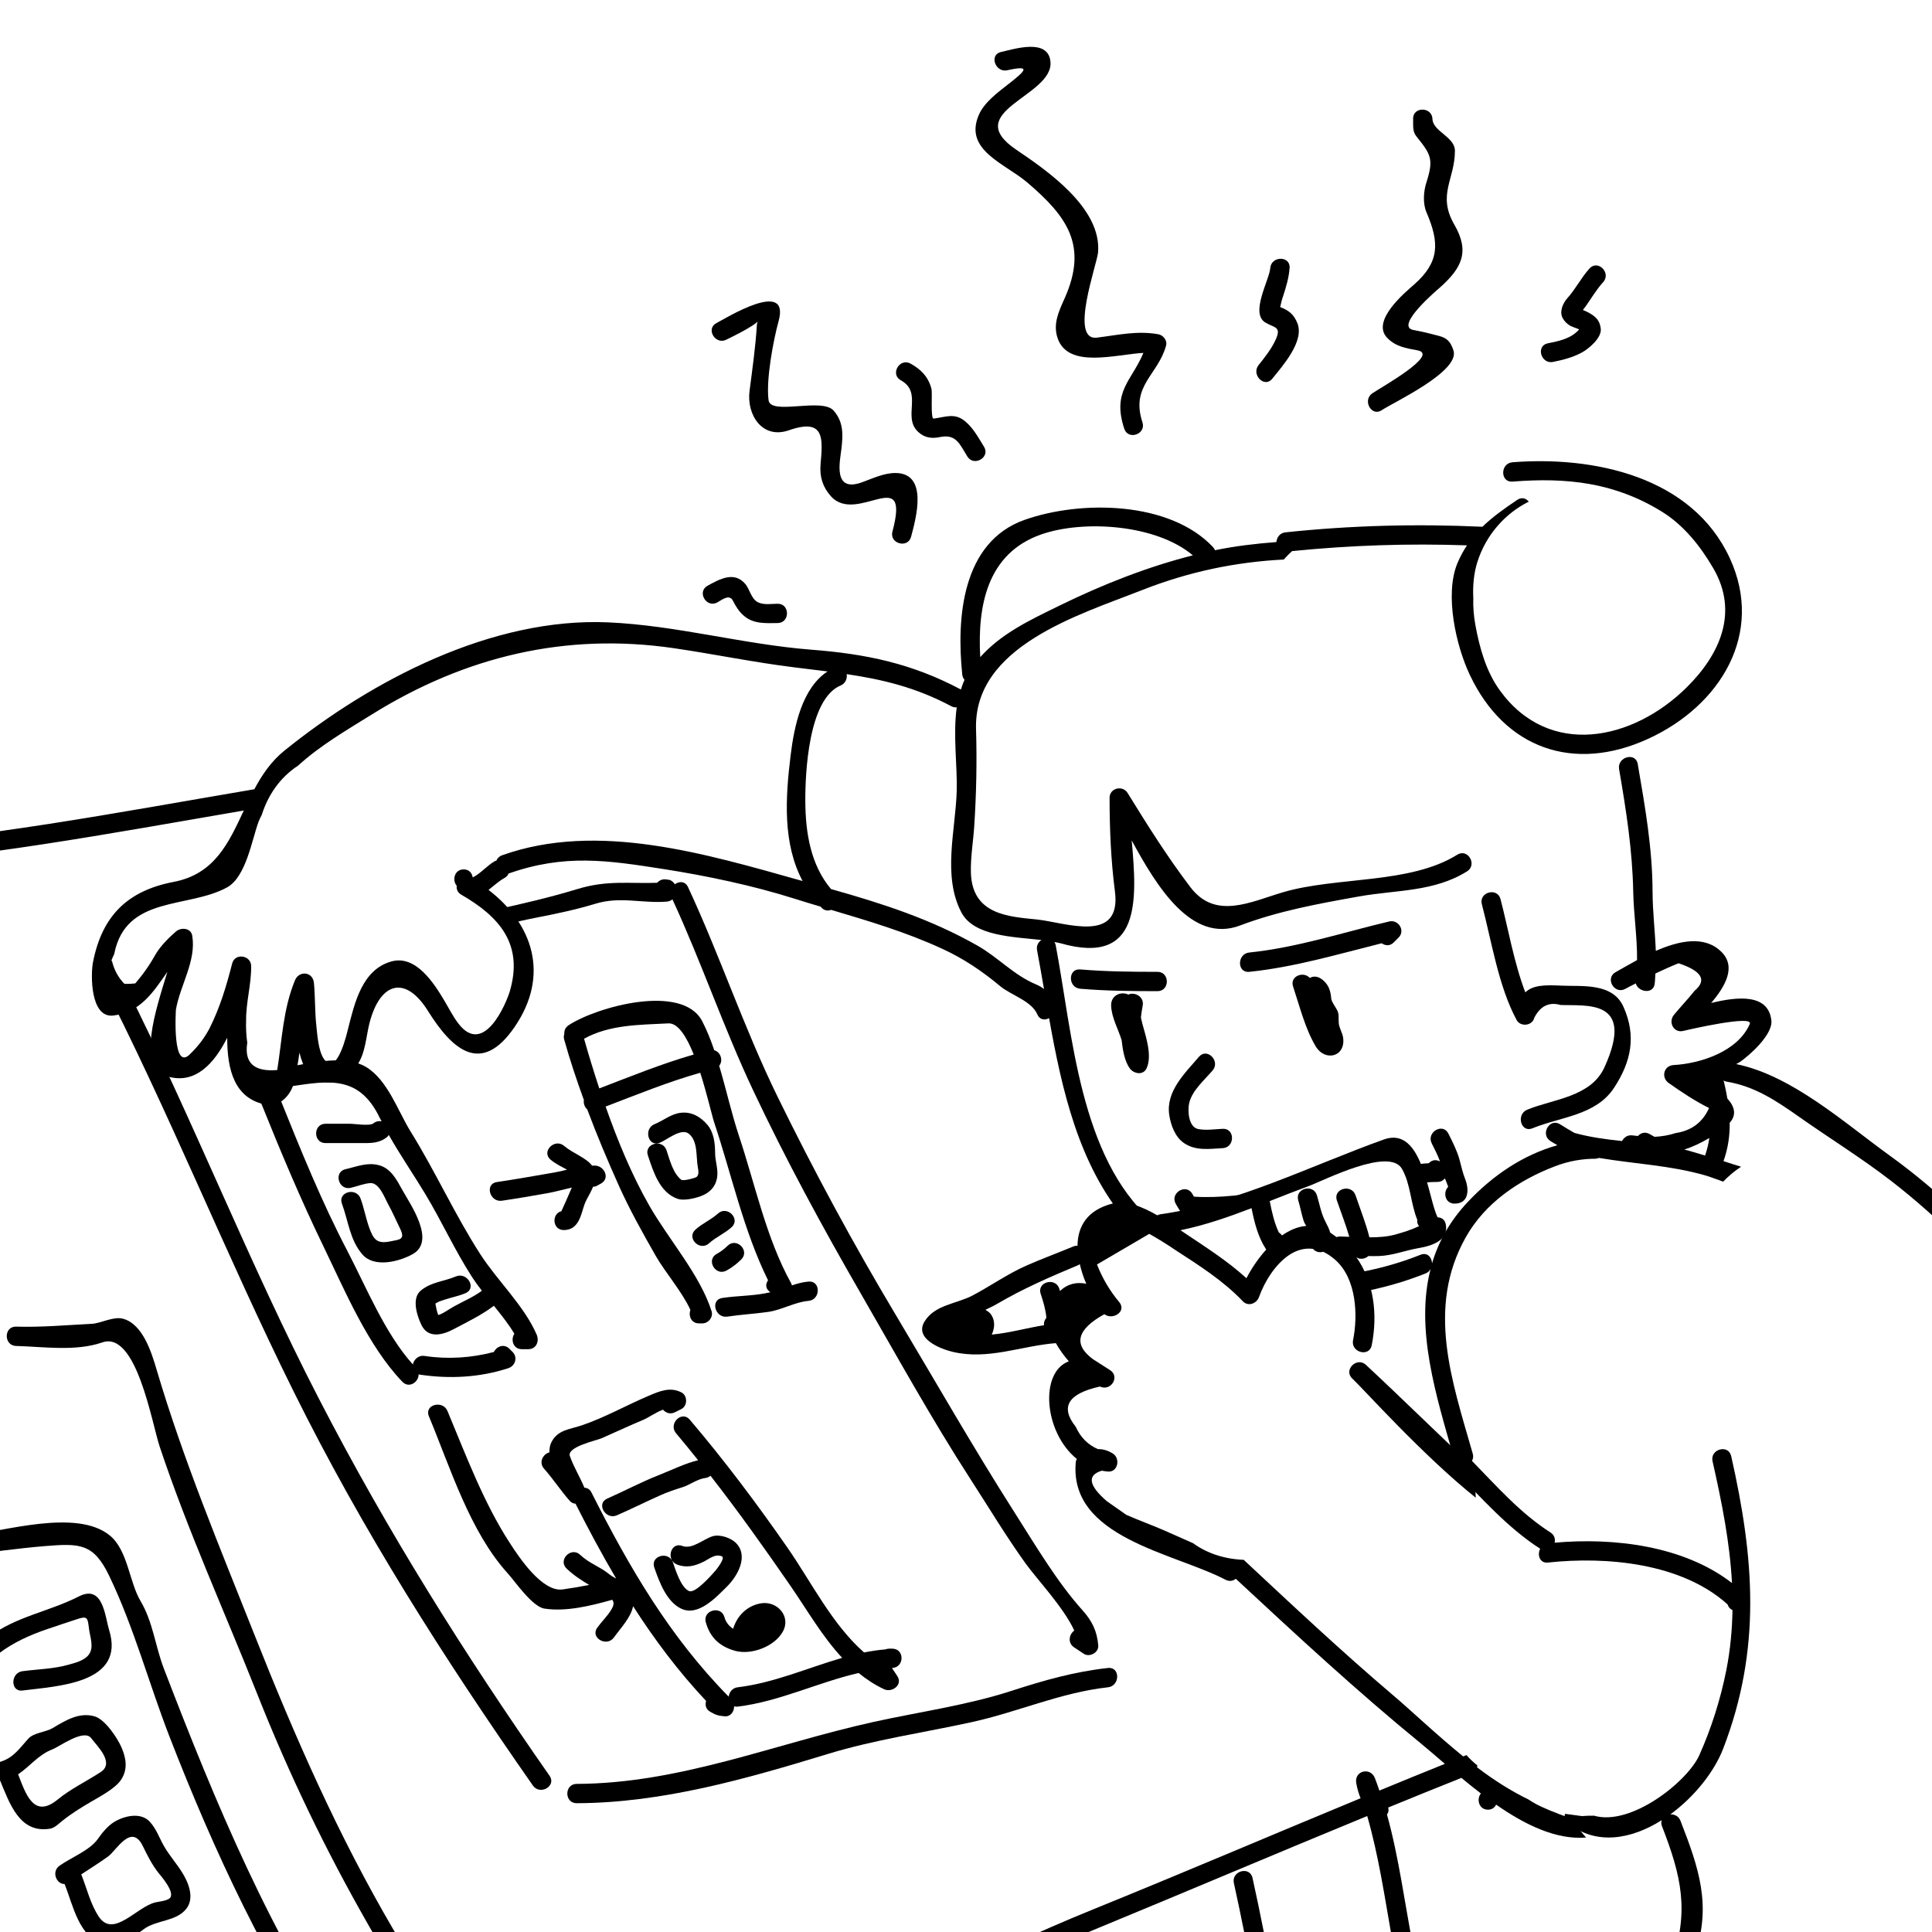<?xml version="1.0" encoding="utf-8"?>
<!-- Generator: Adobe Illustrator 16.0.0, SVG Export Plug-In . SVG Version: 6.00 Build 0)  -->
<!DOCTYPE svg PUBLIC "-//W3C//DTD SVG 1.1//EN" "http://www.w3.org/Graphics/SVG/1.1/DTD/svg11.dtd">
<svg version="1.1" xmlns="http://www.w3.org/2000/svg" xmlns:xlink="http://www.w3.org/1999/xlink" x="0px" y="0px" width="100px"
	 height="100px" viewBox="0 0 100 100" enable-background="new 0 0 100 100" xml:space="preserve">
<g id="Layer_2">
	<path d="M16.505,72.395c-3.623-7.017-6.49-14.393-10.042-21.445l0,0c-0.335-0.332-0.558-0.752-0.667-1.208
		c-0.361-0.257-0.968,0.184-0.713,0.678c3.653,7.078,6.587,14.492,10.126,21.625c3.583,7.219,7.766,13.778,12.374,20.375
		c0.366,0.524,1.233,0.025,0.863-0.504C24.017,85.573,20.055,79.271,16.505,72.395z"/>
	<path d="M56.021,83.337c-1.312-1.461-2.437-3.37-3.492-5.026c-2.154-3.38-4.133-6.851-6.188-10.291
		c-2.193-3.671-4.227-7.436-6.105-11.277c-1.729-3.536-2.966-7.265-4.624-10.828c-0.147-0.316-0.462-0.307-0.682-0.146
		c-0.067-0.113-0.192-0.214-0.304-0.23c-0.049-0.007-0.097-0.014-0.146-0.021c-0.2-0.029-0.357,0.054-0.467,0.175
		c-1.447,0.052-2.579-0.15-4.132,0.325c-1.392,0.425-2.847,0.764-4.304,1.082c0.21,0.228,0.383,0.488,0.509,0.768
		c0.555-0.134,1.111-0.261,1.67-0.37c1.021-0.199,2.063-0.416,3.057-0.72c1.297-0.396,2.415-0.009,3.701-0.111
		c0.122-0.01,0.214-0.056,0.292-0.116c1.497,3.242,2.644,6.632,4.168,9.867c1.694,3.595,3.594,7.091,5.579,10.532
		c1.858,3.222,3.676,6.514,5.695,9.636c0.938,1.45,1.826,2.93,2.833,4.333c0.594,0.827,1.973,2.276,2.525,3.48
		c-0.263,0.181-0.364,0.632-0.012,0.866c0.166,0.111,0.333,0.222,0.5,0.333c0.301,0.2,0.784-0.061,0.752-0.432
		C56.783,84.433,56.536,83.911,56.021,83.337z"/>
	<path d="M57.348,86.334c-1.743,0.193-3.303,0.637-4.973,1.178c-2.346,0.76-4.763,1.086-7.161,1.615
		c-5.145,1.137-10.012,3.188-15.366,3.207c-0.645,0.002-0.645,1.002,0,1c4.443-0.016,8.784-1.263,13-2.549
		c2.444-0.746,4.964-1.103,7.453-1.649c2.393-0.525,4.593-1.53,7.047-1.802C57.981,87.264,57.988,86.263,57.348,86.334z"/>
	<path d="M26.534,69.98c-0.056-0.056-0.111-0.111-0.167-0.167c-0.286-0.287-0.67-0.115-0.805,0.166
		c-1.165,0.308-2.389,0.386-3.583,0.205c-0.327-0.049-0.554,0.187-0.611,0.438c-1.449-1.611-2.411-4.001-3.397-5.89
		c-1.328-2.541-2.408-5.209-3.476-7.866c-0.237-0.591-1.205-0.333-0.964,0.266c0.996,2.478,2.026,4.935,3.191,7.339
		c1.116,2.304,2.319,5.19,4.104,7.049c0.351,0.366,0.854,0.008,0.841-0.389c0.018,0.005,0.028,0.015,0.047,0.018
		c1.543,0.232,3.111,0.154,4.599-0.333C26.667,70.7,26.81,70.257,26.534,69.98z"/>
	<path d="M27.779,69.082c-0.646-1.493-2.027-2.782-2.919-4.165c-1.316-2.039-2.324-4.285-3.609-6.352
		c-0.648-1.042-1.19-2.686-2.324-3.349c-1.023-0.6-2.632-0.252-3.921-0.004c-0.285,0.374-0.654,0.656-1.069,0.828
		c0.103,0.177,0.292,0.311,0.543,0.275c2.296-0.322,4.025-0.852,5.18,1.554c0.028,0.058,0.062,0.114,0.091,0.171
		c-0.139-0.026-0.289-0.004-0.424,0.105c-0.188,0.151-0.969,0.021-1.209,0.021h-1.271c-0.645,0-0.645,1,0,1h1.821
		c0.519,0,0.947,0.023,1.366-0.313c0.042-0.034,0.064-0.072,0.09-0.109c0.583,1.033,1.275,2.039,1.881,3.044
		c0.855,1.417,1.533,2.924,2.432,4.317c0.151,0.233,0.324,0.469,0.507,0.705c-0.441,0.324-0.967,0.547-1.443,0.809
		c-0.174,0.097-0.34,0.21-0.512,0.31c-0.095,0.058-0.196,0.103-0.301,0.14c-0.017-0.045-0.038-0.089-0.049-0.136
		c-0.047-0.149-0.074-0.306-0.102-0.46c0.015-0.012,0.017-0.003,0.038-0.024c0.128-0.083,0.282-0.126,0.425-0.174
		c0.366-0.122,0.743-0.191,1.099-0.343c0.592-0.252,0.082-1.113-0.505-0.863c-0.625,0.266-1.279,0.28-1.822,0.739
		c-0.479,0.405-0.183,1.31,0.043,1.775c0.35,0.719,1.106,0.514,1.678,0.209c0.684-0.364,1.444-0.729,2.071-1.205
		c0.384,0.475,0.766,0.956,1.06,1.448c-0.198,0.291-0.073,0.799,0.388,0.799h0.333C27.761,69.834,27.925,69.417,27.779,69.082z"/>
	<path d="M30.848,60.334c-0.068-0.008-0.135,0-0.203,0c-0.318-0.423-0.986-0.629-1.444-1.021c-0.487-0.417-1.198,0.287-0.707,0.707
		c0.255,0.219,0.563,0.36,0.854,0.522c-0.21,0.053-0.421,0.105-0.634,0.142c-1,0.17-1.997,0.353-3,0.5
		c-0.636,0.094-0.365,1.058,0.266,0.965c0.787-0.116,1.57-0.251,2.353-0.389c0.383-0.067,0.825-0.192,1.265-0.292
		c-0.186,0.43-0.422,0.98-0.54,1.223c-0.512,0.124-0.477,0.976,0.122,0.976c0.457,0,0.701-0.267,0.865-0.686
		c0.114-0.292,0.167-0.603,0.314-0.881c0.115-0.22,0.244-0.44,0.338-0.673c0.06-0.01,0.122-0.01,0.173-0.037
		c0.077-0.042,0.153-0.083,0.229-0.125C31.58,61.005,31.301,60.388,30.848,60.334z"/>
	<path d="M41.848,66.334c-0.3,0.026-0.582,0.105-0.86,0.198c-0.009-0.04-0.021-0.08-0.042-0.117c-1.288-2.321-1.861-5.114-2.7-7.631
		c-0.369-1.107-0.658-2.396-1.021-3.621c0.218-0.256,0.083-0.709-0.255-0.804c-0.182-0.534-0.386-1.045-0.627-1.507
		c-1.03-1.966-5.455-0.745-6.914,0.216c-0.176,0.116-0.232,0.287-0.22,0.452c-0.027,0.083-0.039,0.173-0.009,0.279
		c0.296,1.063,0.646,2.104,1.021,3.136c-0.025,0.186,0.041,0.375,0.173,0.485c0.499,1.327,1.047,2.636,1.632,3.937
		c0.57,1.269,1.235,2.456,1.924,3.662c0.461,0.807,1.371,1.864,1.786,2.783c-0.111,0.295,0.036,0.697,0.446,0.697h0.167
		c0.315,0,0.581-0.321,0.482-0.633c-0.596-1.879-2.228-3.721-3.217-5.452c-0.911-1.595-1.64-3.353-2.267-5.138
		c1.617-0.621,3.234-1.278,4.898-1.751c0.353,1.101,0.604,2.219,0.726,2.586c0.895,2.685,1.522,5.607,2.784,8.158
		c-0.127,0.174-0.148,0.405,0.073,0.583c0.018,0.015,0.034,0.021,0.051,0.033c-0.798,0.195-1.689,0.175-2.497,0.298
		c-0.636,0.098-0.365,1.061,0.266,0.965c0.701-0.107,1.408-0.143,2.109-0.243c0.719-0.104,1.379-0.51,2.091-0.572
		C42.485,67.277,42.49,66.277,41.848,66.334z M31.019,56.336c-0.283-0.861-0.549-1.723-0.788-2.572
		c1.331-0.735,2.868-0.715,4.364-0.794c0.502-0.026,0.945,0.696,1.312,1.612C34.245,55.061,32.634,55.717,31.019,56.336z"/>
	<path d="M46.181,85.334h-0.167c-0.069,0-0.126,0.017-0.181,0.037c-0.375,0.032-0.745,0.087-1.109,0.16
		c-1.66-1.46-2.734-3.653-3.961-5.418c-1.589-2.286-3.257-4.512-5.062-6.633c-0.418-0.492-1.122,0.219-0.707,0.707
		c0.39,0.458,0.765,0.927,1.141,1.395c-0.7,0.168-1.378,0.512-2.042,0.773c-0.908,0.356-1.772,0.82-2.665,1.213
		c-0.589,0.259-0.08,1.121,0.505,0.863c0.749-0.329,1.481-0.693,2.228-1.027c0.376-0.169,0.761-0.3,1.153-0.422
		c0.411-0.128,0.766-0.427,1.201-0.482c0.107-0.014,0.189-0.06,0.26-0.116c1.445,1.852,2.806,3.766,4.142,5.702
		c0.87,1.263,1.644,2.62,2.674,3.724c-1.792,0.519-3.522,1.295-5.409,1.524c-0.285,0.035-0.436,0.258-0.465,0.485
		c-3.058-3.109-5.138-6.677-7.104-10.571c-0.086-0.171-0.223-0.238-0.365-0.245c-0.228-0.558-0.55-1.064-0.751-1.636
		c-0.169-0.481,1.38-0.809,1.637-0.921c0.729-0.318,1.447-0.659,2.181-0.964c0.229-0.096,0.647-0.388,1.003-0.518
		c0.141,0.164,0.37,0.258,0.617,0.134c0.111-0.056,0.222-0.111,0.333-0.167c0.327-0.164,0.326-0.699,0-0.863
		c-0.587-0.296-1.129-0.062-1.7,0.181c-1.16,0.493-2.271,1.127-3.468,1.531c-0.621,0.209-1.23,0.224-1.558,0.867
		c-0.085,0.167-0.106,0.345-0.104,0.526c-0.323,0.08-0.573,0.514-0.277,0.847c0.475,0.533,0.858,1.134,1.333,1.667
		c0.083,0.093,0.188,0.137,0.296,0.145c0.674,1.334,1.367,2.625,2.104,3.874c-0.131-0.069-0.257-0.141-0.36-0.226
		c-0.469-0.388-1.045-0.563-1.5-1c-0.465-0.447-1.173,0.26-0.707,0.707c0.356,0.343,0.757,0.602,1.168,0.849
		c-0.448,0.089-0.896,0.164-1.365,0.231c-1.071,0.155-2.278-1.688-2.74-2.399c-1.357-2.087-2.274-4.55-3.228-6.834
		c-0.244-0.586-1.212-0.329-0.964,0.266c1.106,2.652,2.121,5.977,4.081,8.134c0.384,0.423,1.268,1.729,1.904,1.827
		c1.115,0.17,2.388-0.143,3.463-0.444c0.014-0.004,0.022-0.015,0.036-0.02c0.1,0.116,0.115,0.258-0.038,0.514
		c-0.201,0.337-0.5,0.618-0.729,0.938c-0.378,0.523,0.49,1.022,0.863,0.504c0.368-0.511,0.876-1.029,0.991-1.617
		c1.11,1.731,2.339,3.371,3.781,4.906c-0.063,0.197-0.021,0.423,0.21,0.558c0.292,0.171,0.42,0.208,0.752,0.235
		c0.307,0.025,0.49-0.247,0.486-0.515c0.054,0.014,0.112,0.023,0.181,0.015c2.165-0.264,4.169-1.261,6.263-1.741
		c0.398,0.319,0.827,0.61,1.318,0.839c0.416,0.194,0.988-0.229,0.684-0.684c-0.091-0.138-0.184-0.275-0.275-0.413
		c0.003,0,0.007-0.001,0.01-0.001C46.822,86.305,46.829,85.334,46.181,85.334z"/>
	<path d="M38.087,79.858c-0.263-0.263-0.841-0.457-1.206-0.341c-0.489,0.156-1.059,0.693-1.568,0.5
		c-0.604-0.229-0.863,0.738-0.266,0.965c0.496,0.188,0.922,0.075,1.382-0.154c0.289-0.144,0.598-0.424,0.94-0.269
		c0.186,0.085-0.293,0.687-0.334,0.733c-0.188,0.213-1.052,1.212-1.376,1.059c-0.422-0.199-0.689-1.081-0.83-1.484
		c-0.21-0.605-1.177-0.345-0.964,0.266c0.258,0.742,0.634,1.773,1.396,2.133c0.881,0.416,1.805-0.592,2.354-1.133
		C38.165,81.592,38.775,80.547,38.087,79.858z"/>
	<path d="M39.388,82.988c-0.731,0.124-1.239,0.653-1.442,1.318c-0.203-0.135-0.372-0.324-0.45-0.605
		c-0.172-0.62-1.137-0.356-0.964,0.266c0.222,0.797,0.72,1.256,1.511,1.478c0.843,0.235,2.051-0.219,2.477-0.994
		C40.959,83.652,40.215,82.849,39.388,82.988z"/>
	<path d="M20.822,61.588c-0.286-0.516-0.584-1.112-1.208-1.278c-0.609-0.161-1.141,0.073-1.732,0.208
		c-0.629,0.144-0.362,1.107,0.266,0.965c0.332-0.076,0.667-0.217,1.007-0.246c0.474-0.042,0.757,0.771,0.94,1.101
		c0.225,0.405,0.406,0.834,0.611,1.249c0.289,0.586-0.024,0.568-0.495,0.665c-0.699,0.142-0.879-0.083-1.112-0.742
		c-0.171-0.484-0.258-0.993-0.437-1.475c-0.222-0.6-1.189-0.34-0.964,0.266c0.333,0.896,0.411,1.889,1.065,2.635
		c0.614,0.699,1.901,0.367,2.596-0.021C22.578,64.234,21.242,62.344,20.822,61.588z"/>
	<path d="M37.014,59.68c-0.001-0.499-0.064-1.069-0.402-1.464c-0.352-0.41-0.802-0.677-1.353-0.621
		c-0.525,0.053-0.907,0.4-1.377,0.59c-0.59,0.238-0.333,1.206,0.266,0.965c0.389-0.157,1.118-0.791,1.514-0.462
		c0.468,0.39,0.357,1.167,0.458,1.729c0.028,0.155,0.077,0.405-0.076,0.508c-0.08,0.055-0.685,0.215-0.779,0.142
		c-0.429-0.333-0.603-1.04-0.767-1.531c-0.203-0.608-1.169-0.348-0.964,0.266c0.283,0.847,0.612,1.924,1.532,2.246
		c0.36,0.127,1.028-0.043,1.358-0.199c0.381-0.18,0.632-0.489,0.695-0.91C37.182,60.502,37.015,60.107,37.014,59.68z"/>
	<path d="M37.161,62.813c-0.354,0.322-0.809,0.508-1.167,0.833c-0.478,0.436,0.231,1.141,0.707,0.707
		c0.354-0.322,0.809-0.508,1.167-0.833C38.346,63.086,37.636,62.381,37.161,62.813z"/>
	<path d="M37.661,64.48c-0.175,0.173-0.349,0.304-0.565,0.422c-0.566,0.309-0.062,1.172,0.505,0.863
		c0.288-0.156,0.535-0.348,0.768-0.578C38.827,64.733,38.12,64.027,37.661,64.48z"/>
	<path d="M81.558,94.398c-0.054-0.092-0.091-0.184-0.133-0.276c-0.317-0.071-0.622-0.173-0.914-0.302
		c-0.176-0.062-0.345-0.132-0.508-0.208c-0.314-0.128-0.612-0.285-0.895-0.474c-0.904-0.438-1.8-1.011-2.657-1.662
		c0.01-0.031,0.013-0.064,0.017-0.097c-0.205-0.163-0.394-0.341-0.563-0.534c-0.008,0.003-0.015,0.003-0.023,0.006
		c-0.05,0.02-0.099,0.04-0.148,0.061c-1.395-1.133-2.653-2.339-3.619-3.158c-2.654-2.254-5.194-4.641-7.741-7.017
		c-1.056-0.044-1.93-0.36-2.62-0.86c-0.49-0.219-0.979-0.438-1.473-0.653c-0.613-0.269-1.397-0.554-1.982-0.815
		c-0.339-0.237-0.677-0.475-1.016-0.712c-0.943-0.819-1.022-1.343-0.252-1.574c0.104,0.02,0.209,0.036,0.318,0.045
		c0.519,0.042,0.651-0.688,0.252-0.932c-0.279-0.171-0.521-0.234-0.772-0.229c-0.516-0.221-0.9-0.605-1.149-1.158
		c-0.819-1.022-0.402-1.716,1.251-2.082c0.574,0.272,1.066-0.53,0.504-0.863c-0.285-0.183-0.571-0.364-0.856-0.547
		c-1.041-0.765-0.847-1.543,0.584-2.335c0.404,0.323,1.154-0.113,0.785-0.605c-0.496-0.589-0.886-1.244-1.168-1.967
		c0.902-0.528,1.805-1.057,2.707-1.586c0.453,0.256,0.896,0.529,1.325,0.821c1.242,0.808,2.489,1.591,3.518,2.67
		c0.276,0.29,0.714,0.118,0.836-0.221c0.289-0.804,0.847-1.701,1.562-2.176c0.001,0,0.002-0.001,0.003-0.002
		c0.372-0.246,0.788-0.372,1.23-0.314c0.126,0.155,0.336,0.207,0.526,0.15c0.208,0.097,0.42,0.236,0.636,0.428
		c1.09,0.971,1.171,2.859,0.911,4.148c-0.126,0.63,0.838,0.897,0.965,0.266c0.325-1.621,0.104-3.288-0.795-4.563
		c0.18,0.135,0.444,0.1,0.623-0.057c0.176,0,0.352,0.006,0.527,0c0.735-0.024,1.375-0.293,2.086-0.414
		c0.701-0.119,1.558-0.408,1.393-1.232c-0.05-0.248-0.229-0.354-0.42-0.357c-0.51-0.982-0.76-4.755-2.779-4.033
		c-3.706,1.324-7.682,3.33-11.583,3.875c-0.06,0.009-0.104,0.031-0.148,0.053c-0.762-0.438-1.609-0.79-2.309-0.613
		c-1.333,0.337-1.813,1.196-1.822,2.191c-0.067-0.007-0.14,0.002-0.221,0.035c-0.805,0.337-1.627,0.637-2.426,0.989
		c-0.982,0.434-1.842,1.05-2.79,1.549c-0.827,0.435-1.94,0.473-2.476,1.336c-0.566,0.912,0.865,1.442,1.459,1.581
		c1.837,0.432,3.533-0.312,5.332-0.453c0.186,0.328,0.415,0.649,0.672,0.941c-1.524,0.563-1.295,3.674,0.415,5.055
		c-0.018,0.051-0.048,0.092-0.054,0.151c-0.369,3.926,5.073,4.701,7.748,6.099c0.202,0.106,0.395,0.062,0.535-0.048
		c3.134,2.913,6.271,5.819,9.586,8.529c0.373,0.306,0.79,0.667,1.234,1.049c-1.132,0.454-2.261,0.919-3.389,1.383
		c-0.076-0.216-0.147-0.433-0.232-0.645c-0.238-0.595-1.083-0.377-0.965,0.266c0.054,0.294,0.127,0.541,0.224,0.776
		c-4.617,1.909-9.217,3.876-13.848,5.754c-2.926,1.187-5.799,2.553-8.649,3.911c-1.646,0.785-3.221,1.711-4.865,2.496
		c-1.514,0.722-3.002,1.863-4.679,2.114c-0.636,0.096-0.365,1.059,0.266,0.965c2.517-0.377,5.056-2.266,7.272-3.451
		c3.52-1.882,7.232-3.549,10.921-5.071c4.641-1.915,9.275-3.885,13.925-5.797c0.58,2.009,0.899,4.154,1.253,6.169
		c0.581,3.313,1.394,6.536,2.181,9.801c0.151,0.627,1.116,0.361,0.965-0.266c-0.719-2.976-1.423-5.914-2.015-8.92
		c-0.442-2.243-0.739-4.625-1.361-6.862c0.078-0.101,0.104-0.227,0.06-0.361c1.264-0.517,2.526-1.032,3.793-1.536
		c0.325,0.271,0.662,0.542,1.008,0.808c-0.235,0.283-0.114,0.838,0.366,0.838c0.214,0,0.35-0.113,0.422-0.261
		c1.49,1.039,3.105,1.83,4.656,1.703C81.891,94.884,81.705,94.649,81.558,94.398z M67.731,61.394
		c0.804-0.296,4.188-2.047,4.839-0.888c0.449,0.801,0.435,1.759,0.787,2.627c-0.004,0.053-0.007,0.106,0.008,0.167
		c0.018,0.072,0.054,0.114,0.084,0.165c-0.386,0.188-0.806,0.316-1.219,0.432c-0.431,0.119-0.888,0.147-1.349,0.147
		c-0.188-0.741-0.472-1.45-0.719-2.177c-0.207-0.607-1.173-0.347-0.965,0.266c0.215,0.631,0.459,1.247,0.644,1.884
		c-0.166-0.007-0.333-0.015-0.494-0.017c-0.063-0.001-0.116,0.016-0.168,0.032c-0.107-0.079-0.215-0.159-0.327-0.235
		c-0.052-0.181-0.139-0.357-0.24-0.549c-0.235-0.445-0.305-0.904-0.449-1.381c-0.188-0.615-1.152-0.353-0.965,0.266
		c0.105,0.347,0.165,0.705,0.277,1.05c0.026,0.083,0.077,0.176,0.134,0.272c-0.44,0.03-0.861,0.22-1.253,0.491
		c-0.044-0.062-0.099-0.116-0.167-0.16c-0.238-0.508-0.359-1.064-0.467-1.618C66.394,61.903,67.063,61.639,67.731,61.394z
		 M64.779,62.535c0.151,0.749,0.336,1.5,0.76,2.141c-0.416,0.464-0.77,0.993-1.024,1.484c-0.981-0.894-2.085-1.592-3.2-2.34
		c-0.064-0.043-0.141-0.096-0.213-0.145C62.354,63.422,63.573,62.997,64.779,62.535z M54.865,66.823
		c-0.013-0.041-0.021-0.081-0.035-0.122c-0.201-0.609-1.168-0.349-0.965,0.266c0.135,0.408,0.258,0.813,0.296,1.24
		c-0.087,0.109-0.145,0.24-0.122,0.386c-0.9,0.143-1.779,0.399-2.693,0.484c-0.003,0-0.009,0-0.012,0.001
		c0.146-0.316,0.181-0.679-0.006-0.991c-0.073-0.122-0.166-0.2-0.268-0.252c-0.016-0.016-0.033-0.028-0.051-0.042
		c0.196-0.096,0.394-0.183,0.59-0.298c1.368-0.805,2.749-1.4,4.214-2.013c0.03-0.013,0.05-0.034,0.076-0.051
		c0.081,0.341,0.19,0.684,0.336,1.016C55.736,66.348,55.27,66.438,54.865,66.823z"/>
	<path d="M70.701,70.646c-0.472-0.438-1.18,0.267-0.707,0.707c0.574,0.534,3.623,3.953,6.391,6.169
		c-0.035-0.491-0.037-0.978,0.026-1.446C74.491,74.284,72.624,72.436,70.701,70.646z"/>
	<path d="M64.83,97.201c-0.14-0.63-1.104-0.362-0.965,0.266c0.81,3.663,1.465,7.456,2,11.166c0.092,0.637,1.056,0.365,0.965-0.266
		C66.295,104.656,65.639,100.864,64.83,97.201z"/>
	<path d="M24.18,105.686c-1.348-1.889-2.622-3.768-3.795-5.77c-2.878-4.911-5.107-9.982-7.201-15.267
		c-1.816-4.582-3.686-9.047-5.084-13.776c-0.254-0.86-0.706-2.334-1.726-2.614C5.87,68.12,5.226,68.497,4.75,68.521
		c-1.333,0.067-2.566,0.183-3.917,0.146c-0.645-0.018-0.644,0.982,0,1c1.433,0.038,3.073,0.296,4.466-0.185
		c1.762-0.608,2.557,4.165,2.968,5.4c1.45,4.349,3.36,8.54,5.049,12.802c1.647,4.155,3.529,8.065,5.749,11.948
		c1.016,1.777,2.064,3.516,3.254,5.182c1.174,1.646,3.312,3.807,3.698,5.818c0.122,0.633,1.085,0.364,0.964-0.266
		C26.642,108.596,25.206,107.122,24.18,105.686z"/>
	<path d="M18.265,106.415c-4.218-6.117-7.128-13.133-9.783-20.048c-0.45-1.173-0.562-2.412-1.21-3.502
		c-0.58-0.974-0.656-2.622-1.584-3.386c-1.719-1.413-5.518-0.208-7.521,0.021c-0.633,0.072-0.64,1.073,0,1
		c1.39-0.158,2.772-0.362,4.167-0.475c1.791-0.145,2.507-0.148,3.318,1.54c1.284,2.67,2.054,5.575,3.127,8.338
		c2.284,5.881,5.042,11.823,8.624,17.016C17.765,107.446,18.632,106.947,18.265,106.415z"/>
	<path d="M5.648,84.367c-0.216-0.696-0.306-2.381-1.567-1.736c-1.553,0.792-3.247,1.029-4.667,2.104
		c-0.507,0.384-0.01,1.253,0.505,0.863c0.783-0.593,1.621-0.967,2.547-1.283c0.499-0.171,1-0.333,1.5-0.5
		c0.559-0.187,0.571-0.099,0.641,0.493c0.049,0.413,0.283,0.968-0.024,1.353c-0.239,0.299-0.693,0.407-1.039,0.505
		c-0.77,0.218-1.588,0.231-2.377,0.334c-0.63,0.082-0.638,1.083,0,1C2.94,87.271,6.514,87.154,5.648,84.367z"/>
	<path d="M6.292,90.453c-0.205-0.478-0.854-1.47-1.41-1.62c-0.809-0.217-1.493,0.221-2.176,0.623
		c-0.313,0.185-0.96,0.236-1.226,0.523c-0.45,0.486-0.769,0.999-1.446,1.205c-0.498,0.151-0.416,0.804-0.04,0.951
		c0.499,1.182,1.002,2.784,2.602,2.517c0.226-0.037,0.446-0.258,0.615-0.394c0.472-0.38,0.971-0.688,1.493-0.994
		C5.154,93,5.972,92.572,6.268,92.119C6.621,91.579,6.535,91.021,6.292,90.453z M5.214,91.72c-0.73,0.476-1.558,0.874-2.234,1.427
		c-1.226,1.002-1.642-0.271-2.042-1.309c0.613-0.409,1.046-1.014,1.778-1.293c0.359-0.137,1.638-1.091,2.012-0.569
		C4.994,90.345,5.959,91.234,5.214,91.72z"/>
	<path d="M9.411,96.891c-0.294-0.464-0.658-0.87-0.931-1.351c-0.244-0.429-0.378-0.854-0.71-1.229
		c-0.475-0.539-1.338-0.32-1.853-0.011c-0.34,0.205-0.628,0.563-0.853,0.884c-0.416,0.592-1.399,0.969-1.983,1.385
		c-0.437,0.312-0.153,0.965,0.261,0.946c0.464,1.162,0.731,2.74,2.058,3.152c0.721,0.224,1.501-0.404,2.019-0.798
		c0.667-0.506,1.693-0.395,2.225-1.072C10.089,98.228,9.745,97.416,9.411,96.891z M8.758,98.273
		c-0.173,0.119-0.503,0.147-0.708,0.193c-0.975,0.221-2.182,1.888-2.944,0.729c-0.43-0.654-0.61-1.45-0.9-2.177
		c0.463-0.303,0.93-0.599,1.38-0.92c0.441-0.314,1.213-1.764,1.809-0.541c0.237,0.486,0.46,0.937,0.795,1.367
		C8.288,97.05,9.145,98.005,8.758,98.273z"/>
	<path d="M75.229,18.134c-0.137-0.406-0.288-0.625-0.744-0.747c-0.442-0.118-0.878-0.224-1.328-0.307
		c-1.013-0.187,1.299-2.134,1.338-2.167c1.18-1.037,1.589-1.889,0.782-3.284c-0.9-1.558,0.031-2.334,0.029-3.828
		c-0.001-0.717-1.139-0.994-1.163-1.644c-0.024-0.643-1.024-0.646-1,0.001c0.012,0.324-0.045,0.632,0.162,0.892
		c0.758,0.944,0.916,1.18,0.524,2.398c-0.15,0.466-0.191,1.086,0.005,1.543c0.669,1.555,0.69,2.565-0.632,3.729
		c-0.513,0.449-2.252,1.899-1.396,2.773c0.438,0.449,0.969,0.531,1.563,0.641c1.166,0.215-1.878,1.912-2.337,2.224
		c-0.529,0.361-0.042,1.234,0.491,0.871C72.089,20.842,75.597,19.222,75.229,18.134z"/>
	<path d="M46.342,24.483c-0.6,0-1.189,0.289-1.741,0.486c-1.511,0.539-1.122-1.102-1.047-1.754c0.086-0.75,0.101-1.378-0.404-1.96
		c-0.604-0.696-3.266,0.266-3.37-0.542c-0.137-1.062,0.248-3.102,0.52-4.09c0.618-2.247-2.806-0.106-3.21,0.096
		c-0.577,0.288-0.07,1.151,0.505,0.863c0.472-0.236,0.935-0.458,1.376-0.747c0.134-0.087,0.206-0.151,0.246-0.193
		c-0.018,0.039-0.036,0.096-0.041,0.175c-0.07,1.152-0.234,2.287-0.381,3.429c-0.154,1.204,0.646,2.511,2.042,2.024
		c1.892-0.66,1.743,0.481,1.635,1.766c-0.054,0.639,0.11,1.169,0.527,1.641c1.351,1.527,4.145-1.73,3.193,1.84
		c-0.166,0.624,0.799,0.888,0.965,0.266C47.412,26.829,48.066,24.483,46.342,24.483z"/>
	<path d="M59.133,21.861c-0.626-1.9,0.812-2.451,1.224-3.979c0.071-0.263-0.152-0.536-0.404-0.581
		c-1.097-0.195-2.082,0.039-3.177,0.175c-1.447,0.178,0.009-3.806,0.06-4.413c0.189-2.293-2.635-4.231-4.232-5.312
		c-2.938-1.985,1.908-2.762,1.769-4.539c-0.099-1.252-1.859-0.677-2.561-0.52c-0.631,0.142-0.293,1.084,0.328,0.945
		c1.279-0.287,0.91,0.044,0.076,0.7c-0.543,0.424-1.257,0.946-1.542,1.588c-0.819,1.844,1.331,2.524,2.506,3.528
		c2.047,1.748,3.147,3.248,1.927,5.985c-0.296,0.664-0.621,1.325-0.363,2.071c0.551,1.586,2.976,0.838,4.438,0.757
		c-0.596,1.443-1.633,1.978-0.991,3.924C58.392,22.804,59.334,22.473,59.133,21.861z"/>
	<path d="M67.15,16.72c-0.183-0.448-0.438-0.653-0.888-0.825c0.04-0.194,0.087-0.386,0.154-0.573
		c0.158-0.494,0.292-0.93,0.333-1.448c0.051-0.643-0.949-0.638-1,0c-0.051,0.633-1.058,2.342-0.252,2.822
		c0.467,0.279,0.839,0.197,0.537,0.874c-0.216,0.481-0.563,0.916-0.889,1.325c-0.397,0.499,0.305,1.211,0.707,0.707
		C66.377,18.947,67.535,17.664,67.15,16.72z"/>
	<path d="M50.932,23.123c-0.295-0.473-0.545-0.959-0.982-1.321c-0.541-0.448-1.012-0.213-1.628-0.136
		c-0.16,0.02-0.062-1.339-0.106-1.521c-0.152-0.621-0.537-1.022-1.087-1.326c-0.565-0.312-1.069,0.552-0.505,0.863
		c1.168,0.644,0.067,1.897,0.899,2.672c0.325,0.303,0.693,0.36,1.127,0.269c0.846-0.176,1.026,0.374,1.42,1.005
		C50.409,24.173,51.274,23.671,50.932,23.123z"/>
	<path d="M82.979,14.604c0.431-0.477-0.274-1.187-0.707-0.707c-0.431,0.477-0.717,1.06-1.144,1.535
		c-0.234,0.26-0.431,0.704-0.239,1.042c0.104,0.184,0.211,0.272,0.386,0.39c0.141,0.061,0.283,0.117,0.428,0.169
		c0.015,0.009,0.021,0.013,0.033,0.021c-0.426,0.476-1.015,0.594-1.618,0.715c-0.632,0.125-0.364,1.089,0.266,0.964
		c0.523-0.104,1.014-0.231,1.487-0.484c0.357-0.191,1.03-0.755,0.986-1.221c-0.042-0.442-0.267-0.651-0.649-0.857
		c-0.331-0.177-0.322-0.052-0.15-0.292C82.362,15.45,82.625,14.995,82.979,14.604z"/>
	<path d="M40.25,31.25c-0.312,0.003-0.694,0.068-0.988-0.062c-0.387-0.169-0.44-0.679-0.695-0.973
		c-0.572-0.66-1.318-0.241-1.944,0.103c-0.565,0.311-0.061,1.174,0.505,0.863c0.252-0.139,0.623-0.451,0.811-0.082
		c0.159,0.311,0.315,0.565,0.587,0.793c0.49,0.412,1.126,0.364,1.725,0.357C40.895,32.243,40.895,31.243,40.25,31.25z"/>
</g>
<g id="Layer_1">
	<path d="M84.031,52.114c-0.569-1.275-2.177-1.043-3.261-1.099c-0.857-0.044-1.436-0.015-1.82,0.349
		c-0.582-1.511-0.904-3.382-1.285-4.829c-0.164-0.623-1.129-0.358-0.965,0.266c0.501,1.904,0.865,4.269,1.801,5.995
		c0.201,0.371,0.82,0.303,0.914-0.119c0.313-0.607,0.765-0.828,1.355-0.66c1.32,0.061,3.896-0.346,2.28,3.219
		c-0.704,1.555-2.652,1.646-4.001,2.201c-0.588,0.242-0.331,1.209,0.266,0.965c1.457-0.6,3.286-0.66,4.229-2.098
		C84.436,54.944,84.703,53.62,84.031,52.114z"/>
	<path d="M63.286,58.427c-0.418,0.021-0.823,0.085-1.242,0.018c-0.543-0.087-0.579-0.987-0.49-1.358
		c0.157-0.653,0.791-1.188,1.211-1.681c0.416-0.487-0.288-1.198-0.707-0.707c-0.721,0.845-1.725,1.789-1.537,3.015
		c0.08,0.525,0.305,1.144,0.768,1.455c0.613,0.412,1.301,0.294,1.998,0.259C63.928,59.395,63.931,58.395,63.286,58.427z"/>
	<path d="M69.294,52.958c-0.022-0.226,0.028-0.449-0.076-0.658c-0.076-0.154-0.304-0.452-0.314-0.618
		c-0.014-0.217-0.067-0.479-0.183-0.666c-0.187-0.301-0.558-0.607-0.928-0.397c-0.313-0.365-1.045-0.1-0.864,0.441
		c0.338,1.012,0.616,2.156,1.161,3.082c0.489,0.832,1.566,0.563,1.43-0.431C69.484,53.454,69.321,53.229,69.294,52.958z"/>
	<path d="M59.144,53.044c-0.032-0.117-0.061-0.248-0.091-0.383c0.024-0.197,0.049-0.393,0.091-0.602
		c0.095-0.47-0.417-0.736-0.736-0.58c-0.406-0.184-0.919,0.045-0.896,0.581c0.028,0.63,0.364,1.188,0.544,1.783v0.001
		c0.055,0.471,0.139,1.067,0.424,1.459c0.198,0.273,0.688,0.373,0.863,0C59.646,54.659,59.321,53.69,59.144,53.044z"/>
	<path d="M59.911,50.302c-1.336,0-2.668-0.012-4-0.125c-0.643-0.055-0.638,0.945,0,1c1.332,0.113,2.664,0.125,4,0.125
		C60.556,51.302,60.556,50.302,59.911,50.302z"/>
	<path d="M71.903,47.695c-2.413,0.573-4.762,1.351-7.242,1.607c-0.635,0.065-0.642,1.066,0,1c2.349-0.243,4.583-0.912,6.857-1.479
		c0.177,0.128,0.421,0.158,0.621-0.042c0.083-0.083,0.167-0.167,0.25-0.25C72.753,48.167,72.383,47.581,71.903,47.695z"/>
	<path d="M61.229,62.929c0.202,0.369,0.635,0.28,0.829,0.018c0.354,0.013,0.709-0.001,1.063-0.023
		c0.591-0.313,1.201-0.588,1.839-0.834c0.239-0.093,0.485-0.116,0.73-0.11c0.095-0.145,0.195-0.285,0.321-0.405
		c-1.437,0.255-2.88,0.45-4.211,0.364c-0.028-0.046-0.058-0.091-0.083-0.138c-0.31-0.566-1.173-0.062-0.863,0.504
		C60.972,62.518,61.112,62.716,61.229,62.929z"/>
	<path d="M75.836,61.026c-0.134-0.335-0.196-0.66-0.293-1.007c-0.13-0.468-0.359-0.913-0.575-1.345
		c-0.288-0.577-1.15-0.071-0.863,0.504c0.147,0.296,0.313,0.613,0.431,0.94c-0.229-0.129-0.443-0.058-0.584,0.09
		c-0.396,0.023-0.791,0.075-1.185,0.138c0.058,0.119,0.11,0.24,0.145,0.363c0.054,0.196,0.074,0.397,0.079,0.599
		c0.473-0.077,0.945-0.132,1.421-0.132c0.157,0,0.288-0.075,0.377-0.184c0.063,0.157,0.134,0.327,0.17,0.439
		c-0.279,0.268-0.174,0.869,0.328,0.869C76.035,62.302,76.051,61.566,75.836,61.026z"/>
	<path d="M117.932,82.748c-3.527-5.8-8.425-11.127-12.913-16.198c-2.155-2.436-4.556-4.827-7.202-6.734
		c-2.332-1.681-5.057-4.146-7.95-4.739c0.064-0.041,0.132-0.067,0.196-0.112c0.508-0.352,1.703-1.417,1.623-2.144
		c-0.153-1.396-1.741-1.244-3.117-0.906c0.726-0.854,1.313-1.864,0.535-2.643c-0.872-0.872-2.195-0.582-3.4-0.054
		c-0.039-1.018-0.164-2.051-0.167-3.041c-0.006-2.263-0.387-4.416-0.768-6.633c-0.109-0.635-1.073-0.365-0.965,0.266
		c0.366,2.126,0.692,4.204,0.732,6.367c0.021,1.117,0.21,2.353,0.198,3.518c-0.423,0.229-0.806,0.454-1.111,0.624
		c-0.564,0.313-0.06,1.177,0.504,0.863c0.179-0.1,0.361-0.187,0.541-0.281c0.004,0.012,0.006,0.021,0.011,0.034
		c0.146,0.418,0.885,0.533,0.965,0c0.026-0.179,0.024-0.364,0.038-0.546c0.394-0.187,0.791-0.367,1.201-0.531
		c1.2,0.401,1.479,0.873,0.836,1.417c-0.343,0.427-0.722,0.827-1.072,1.248c-0.313,0.375-0.025,0.963,0.486,0.836
		c0.28-0.069,3.644-0.843,3.436-0.359c-0.615,1.423-2.547,2.05-3.943,2.127c-0.513,0.028-0.661,0.646-0.252,0.932
		c0.671,0.469,1.353,0.929,2.088,1.292c-0.333,0.739-0.906,1.17-1.719,1.294c-0.367,0.118-0.734,0.18-1.105,0.196
		c-0.087-0.049-0.172-0.097-0.26-0.146c-0.237-0.131-0.458-0.051-0.599,0.105c-0.091-0.011-0.18-0.017-0.271-0.031
		c-0.262-0.041-0.451,0.104-0.55,0.291c-0.828-0.087-1.653-0.197-2.45-0.416c-0.003-0.001-0.005,0-0.008-0.001
		c-0.251-0.146-0.503-0.29-0.748-0.448c-0.543-0.351-1.044,0.516-0.504,0.863c0.118,0.076,0.241,0.146,0.363,0.218
		c-1.799,0.507-3.352,1.575-4.625,2.923c-0.944,1-1.529,2.073-1.863,3.191c-0.01-0.303-0.239-0.586-0.595-0.444
		c-1.179,0.47-2.393,0.792-3.61,0.984c0.163,0.308,0.299,0.63,0.394,0.967c1.202-0.21,2.378-0.546,3.482-0.986
		c0.12-0.048,0.198-0.131,0.252-0.224c-0.798,3.107,0.281,6.544,1.206,9.767c-0.146,0.179-0.19,0.439,0.02,0.651
		c1.416,1.428,2.744,2.961,4.448,4.057c-0.16,0.313-0.032,0.762,0.405,0.715c3.012-0.326,6.913,0.017,9.294,2.167
		c0.039,0.127,0.123,0.236,0.255,0.292c-0.019,1.021-0.11,2.056-0.322,3.121c-0.3,1.507-0.768,2.984-1.393,4.387
		c-0.61,1.368-3.537,3.696-5.457,3.134c-0.104-0.001-0.208,0.011-0.313,0.004C82.084,93.985,81.981,94,81.875,94
		c-0.289-0.039-0.577-0.077-0.865-0.116c-0.059,0.153-0.037,0.329,0.137,0.47c1.464,1.187,3.293,0.848,4.864-0.142
		c-0.028,0.086-0.037,0.183,0.007,0.296c1.014,2.608,1.436,4.415,0.486,7.126c-0.762,2.176-1.633,4.255-2.811,6.239
		c-0.33,0.556,0.534,1.059,0.863,0.504c1.354-2.281,2.28-4.675,3.154-7.171c0.901-2.573,0.221-4.518-0.729-6.964
		c-0.096-0.245-0.315-0.34-0.525-0.33c1.244-0.909,2.274-2.202,2.738-3.408c1.986-5.163,1.604-9.857,0.412-15.137
		c-0.143-0.629-1.106-0.362-0.965,0.266c0.487,2.156,0.896,4.214,1.006,6.305c-2.5-1.938-6.131-2.362-9.18-2.088
		c0.044-0.188-0.008-0.398-0.217-0.531c-1.557-0.995-2.78-2.393-4.063-3.705c0.06-0.1,0.085-0.225,0.043-0.371
		c-1.083-3.777-2.409-7.541-0.371-11.188c1.005-1.797,2.764-2.981,4.643-3.695c0.723-0.275,1.417-0.384,2.097-0.385
		c0.057-0.017,0.115-0.024,0.173-0.04c1.824,0.308,3.682,0.383,5.483,0.901c0.327,0.094,0.623,0.219,0.936,0.326
		c0.267-0.277,0.569-0.538,0.928-0.773c-0.305-0.092-0.607-0.19-0.911-0.288c0.235-0.661,0.33-1.321,0.321-1.986
		c0.376-0.419,0.247-0.852-0.122-1.257c-0.049-0.287-0.105-0.574-0.176-0.865c-0.007-0.027-0.022-0.044-0.032-0.068
		c0.047,0.027,0.102,0.048,0.167,0.059c1.474,0.248,2.563,0.985,3.756,1.824c1.58,1.112,3.234,2.134,4.764,3.316
		c2.587,2.002,4.877,4.386,7.039,6.828c4.229,4.778,8.819,9.837,12.143,15.301C117.402,83.803,118.268,83.3,117.932,82.748z
		 M88.254,59.811c-0.357-0.108-0.713-0.22-1.075-0.309c0.444-0.146,0.874-0.35,1.296-0.599
		C88.432,59.204,88.359,59.506,88.254,59.811z"/>
	<path d="M89.539,28.902c-1.958-4.259-7.074-5.303-11.253-4.975c-0.639,0.05-0.644,1.05,0,1c2.811-0.22,5.268,0.042,7.714,1.545
		c1.149,0.706,2.007,1.79,2.676,2.935c1.346,2.302,0.324,4.491-1.368,6.167c-2.789,2.762-7.131,3.685-9.683,0.152
		c-0.703-0.973-1.035-2.171-1.252-3.332c-0.098-0.522-0.131-0.996-0.115-1.438c-0.034-0.636,0.028-1.29,0.207-1.857
		c0.444-1.409,1.432-2.518,2.664-3.135c-0.137-0.167-0.359-0.25-0.595-0.092c-0.67,0.449-1.28,0.884-1.804,1.393
		c-3.401-0.156-6.76-0.074-10.194,0.289c-0.297,0.031-0.451,0.268-0.471,0.503c-1.075,0.083-2.139,0.207-3.178,0.423
		c-0.023-0.056-0.053-0.111-0.102-0.163c-2.242-2.384-6.833-2.435-9.739-1.414c-3.263,1.146-3.545,5.089-3.239,8.018
		c0.012,0.111,0.059,0.196,0.117,0.269c-0.077,0.159-0.132,0.329-0.188,0.499c-2.536-1.347-4.895-1.84-7.737-2.061
		c-3.538-0.275-6.974-1.259-10.526-1.415c-6-0.262-12.208,2.975-16.753,6.64c-0.686,0.553-1.158,1.255-1.556,1.998
		c-7.051,1.198-14.153,2.571-21.29,3.027c-0.64,0.041-0.644,1.041,0,1c6.963-0.445,13.868-1.746,20.745-2.926
		c-0.783,1.672-1.51,3.289-3.628,3.694c-2.396,0.458-3.71,1.761-4.179,4.163c-0.119,0.608-0.155,2.903,1.061,2.754
		c1.398-0.17,2.068-1.223,2.789-2.261c-0.598,1.993-1.643,4.972,0.079,5.433c1.378,0.368,2.344-0.682,3.019-2.021
		c-0.001,1.655,0.37,3.185,2.06,3.473c0.66,0.112,1.227-0.516,1.379-1.099c0.14-0.532,0.225-1.069,0.3-1.607
		c0.182,0.767,0.517,1.376,1.143,1.507c0.848,0.177,1.36-0.211,1.848-0.873c0.42-0.57,0.463-1.496,0.632-2.153
		c0.552-2.147,1.869-2.492,3.027-0.639c1.28,2.048,2.768,3.325,4.474,0.851c1.871-2.713,0.935-5.374-1.337-7.112
		c0.271-0.213,0.525-0.451,0.84-0.627c0.103-0.058,0.16-0.137,0.198-0.221c2.901-1.019,5.09-0.691,8.042-0.229
		c2.224,0.349,4.627,0.854,6.774,1.536c0.45,0.143,0.893,0.275,1.338,0.408c0.016,0.017,0.026,0.036,0.042,0.052
		c0.155,0.16,0.339,0.174,0.498,0.113c1.951,0.582,3.859,1.142,5.759,2.018c1.112,0.513,2.058,1.152,2.993,1.932
		c0.558,0.465,1.621,0.759,1.922,1.461c0.124,0.291,0.395,0.313,0.608,0.194c0.668,3.742,1.536,7.567,3.947,10.435
		c0.002,0,0.003,0,0.005,0c0.236,0.007,0.479,0.03,0.726,0.072c0.178,0.027,0.345,0.068,0.51,0.111
		c0.04,0.011,0.079,0.021,0.118,0.032c0.105,0.03,0.22,0.05,0.32,0.087c-0.101-0.083-0.204-0.159-0.303-0.246
		c-3.744-3.3-4.111-9.683-4.981-14.269c-0.013-0.066-0.039-0.116-0.067-0.163c0.105,0.021,0.222,0.038,0.313,0.064
		c4.194,1.201,3.964-2.262,3.688-5.323c1.305,2.405,3.109,5.35,5.612,4.403c1.99-0.753,4.058-1.127,6.141-1.5
		c1.938-0.347,3.888-0.228,5.604-1.3c0.546-0.341,0.044-1.206-0.504-0.863c-2.458,1.536-6.245,1.124-9.023,1.944
		c-1.688,0.499-3.498,1.442-4.793-0.265c-1.206-1.59-2.204-3.181-3.25-4.875c-0.258-0.418-0.933-0.254-0.932,0.252
		c0.003,1.633,0.068,3.225,0.277,4.843c0.355,2.748-2.587,1.603-4.039,1.454c-1.458-0.149-3.352-0.239-3.416-2.424
		c-0.023-0.785,0.122-1.622,0.173-2.405c0.109-1.676,0.144-3.345,0.093-5.023c-0.13-4.289,5.327-5.913,8.592-7.197
		c2.434-0.957,4.848-1.455,7.336-1.582c0.137-0.156,0.281-0.297,0.428-0.436c3.048-0.306,6.036-0.403,9.056-0.298
		c-0.189,0.286-0.36,0.595-0.503,0.943c-0.663,1.621-0.061,4.259,0.644,5.751c1.81,3.84,5.396,5.082,9.239,3.319
		C89.072,36.514,91.323,32.781,89.539,28.902z M25.992,44.268c-0.153,0.055-0.25,0.158-0.3,0.278
		c-0.023,0.009-0.046,0.009-0.07,0.022c-0.413,0.231-0.732,0.638-1.154,0.848C24.436,45.197,24.286,45,24,45
		c-0.485,0-0.605,0.564-0.361,0.845c-0.021,0.171,0.039,0.349,0.233,0.461c1.978,1.141,3.231,2.562,2.516,5.002
		c-0.168,0.574-1.331,3.416-2.666,1.665c-0.271-0.354-0.481-0.775-0.709-1.158c-0.534-0.895-1.473-2.403-2.749-2.052
		c-1.53,0.421-1.911,2.171-2.247,3.479c-0.044,0.173-0.555,2.485-1.229,1.6c-0.315-0.413-0.366-1.311-0.417-1.781
		c-0.078-0.726-0.053-1.459-0.122-2.186c-0.055-0.582-0.767-0.656-0.982-0.133c-0.619,1.504-0.664,3.059-0.917,4.643
		c-1.198,0.101-1.715-0.369-1.551-1.41c-0.054-0.381-0.074-0.765-0.06-1.15C12.726,51.887,13.013,50.951,13,50
		c-0.008-0.56-0.84-0.688-0.982-0.133c-0.303,1.179-0.627,2.273-1.177,3.37c-0.258,0.482-0.581,0.912-0.97,1.29
		c-0.972,1.048-0.77-2.237-0.765-2.27c0.218-1.271,1.063-2.516,0.844-3.828c-0.067-0.403-0.58-0.439-0.835-0.221
		c-0.37,0.317-0.795,0.745-1.047,1.164c-0.302,0.545-0.657,1.054-1.065,1.528c-1.3,0.15-1.664-0.356-1.091-1.521
		c0.596-3.052,3.818-2.336,5.84-3.448c0.997-0.548,1.291-2.507,1.64-3.422c0.046-0.12,0.106-0.225,0.159-0.337
		c0.323-1.025,0.949-1.938,1.877-2.543c1.125-1.028,2.488-1.823,3.829-2.656c4.814-2.993,10.012-4.243,15.622-3.423
		c2.084,0.305,4.146,0.734,6.238,0.992c0.593,0.073,1.161,0.141,1.717,0.211c-1.33,0.872-1.728,2.853-1.91,4.327
		c-0.277,2.258-0.413,4.578,0.618,6.522C36.58,44.208,30.944,42.499,25.992,44.268z M53.906,48.654
		c-0.162,0.106-0.272,0.292-0.228,0.531c0.125,0.658,0.242,1.33,0.359,2.01c-0.107-0.087-0.232-0.167-0.405-0.239
		c-1.153-0.478-1.963-1.4-3.037-2.01c-2.423-1.377-4.936-2.183-7.583-2.929c-1.054-1.253-1.321-2.916-1.329-4.547
		c-0.007-1.438,0.157-5.29,1.824-5.987c0.263-0.11,0.349-0.364,0.318-0.59c1.851,0.276,3.573,0.68,5.421,1.665
		c0.096,0.051,0.187,0.06,0.274,0.053c-0.2,1.433,0.038,3.05-0.001,4.341c-0.062,2.041-0.747,4.39,0.243,6.277
		C50.407,48.454,52.423,48.488,53.906,48.654z M54.806,31.362c-1.539,0.753-2.967,1.425-4.069,2.651
		c-0.146-2.632,0.34-5.362,3.15-6.349c2.197-0.771,5.96-0.523,7.854,1.08C59.404,29.338,57.119,30.229,54.806,31.362z"/>
	<path d="M135.107,42.617c-0.116-0.634-1.08-0.365-0.965,0.266c0.018,0.093-0.31,0.33-0.371,0.389
		c-0.467,0.446,0.241,1.152,0.707,0.707C134.899,43.577,135.22,43.233,135.107,42.617z"/>
</g>
</svg>
